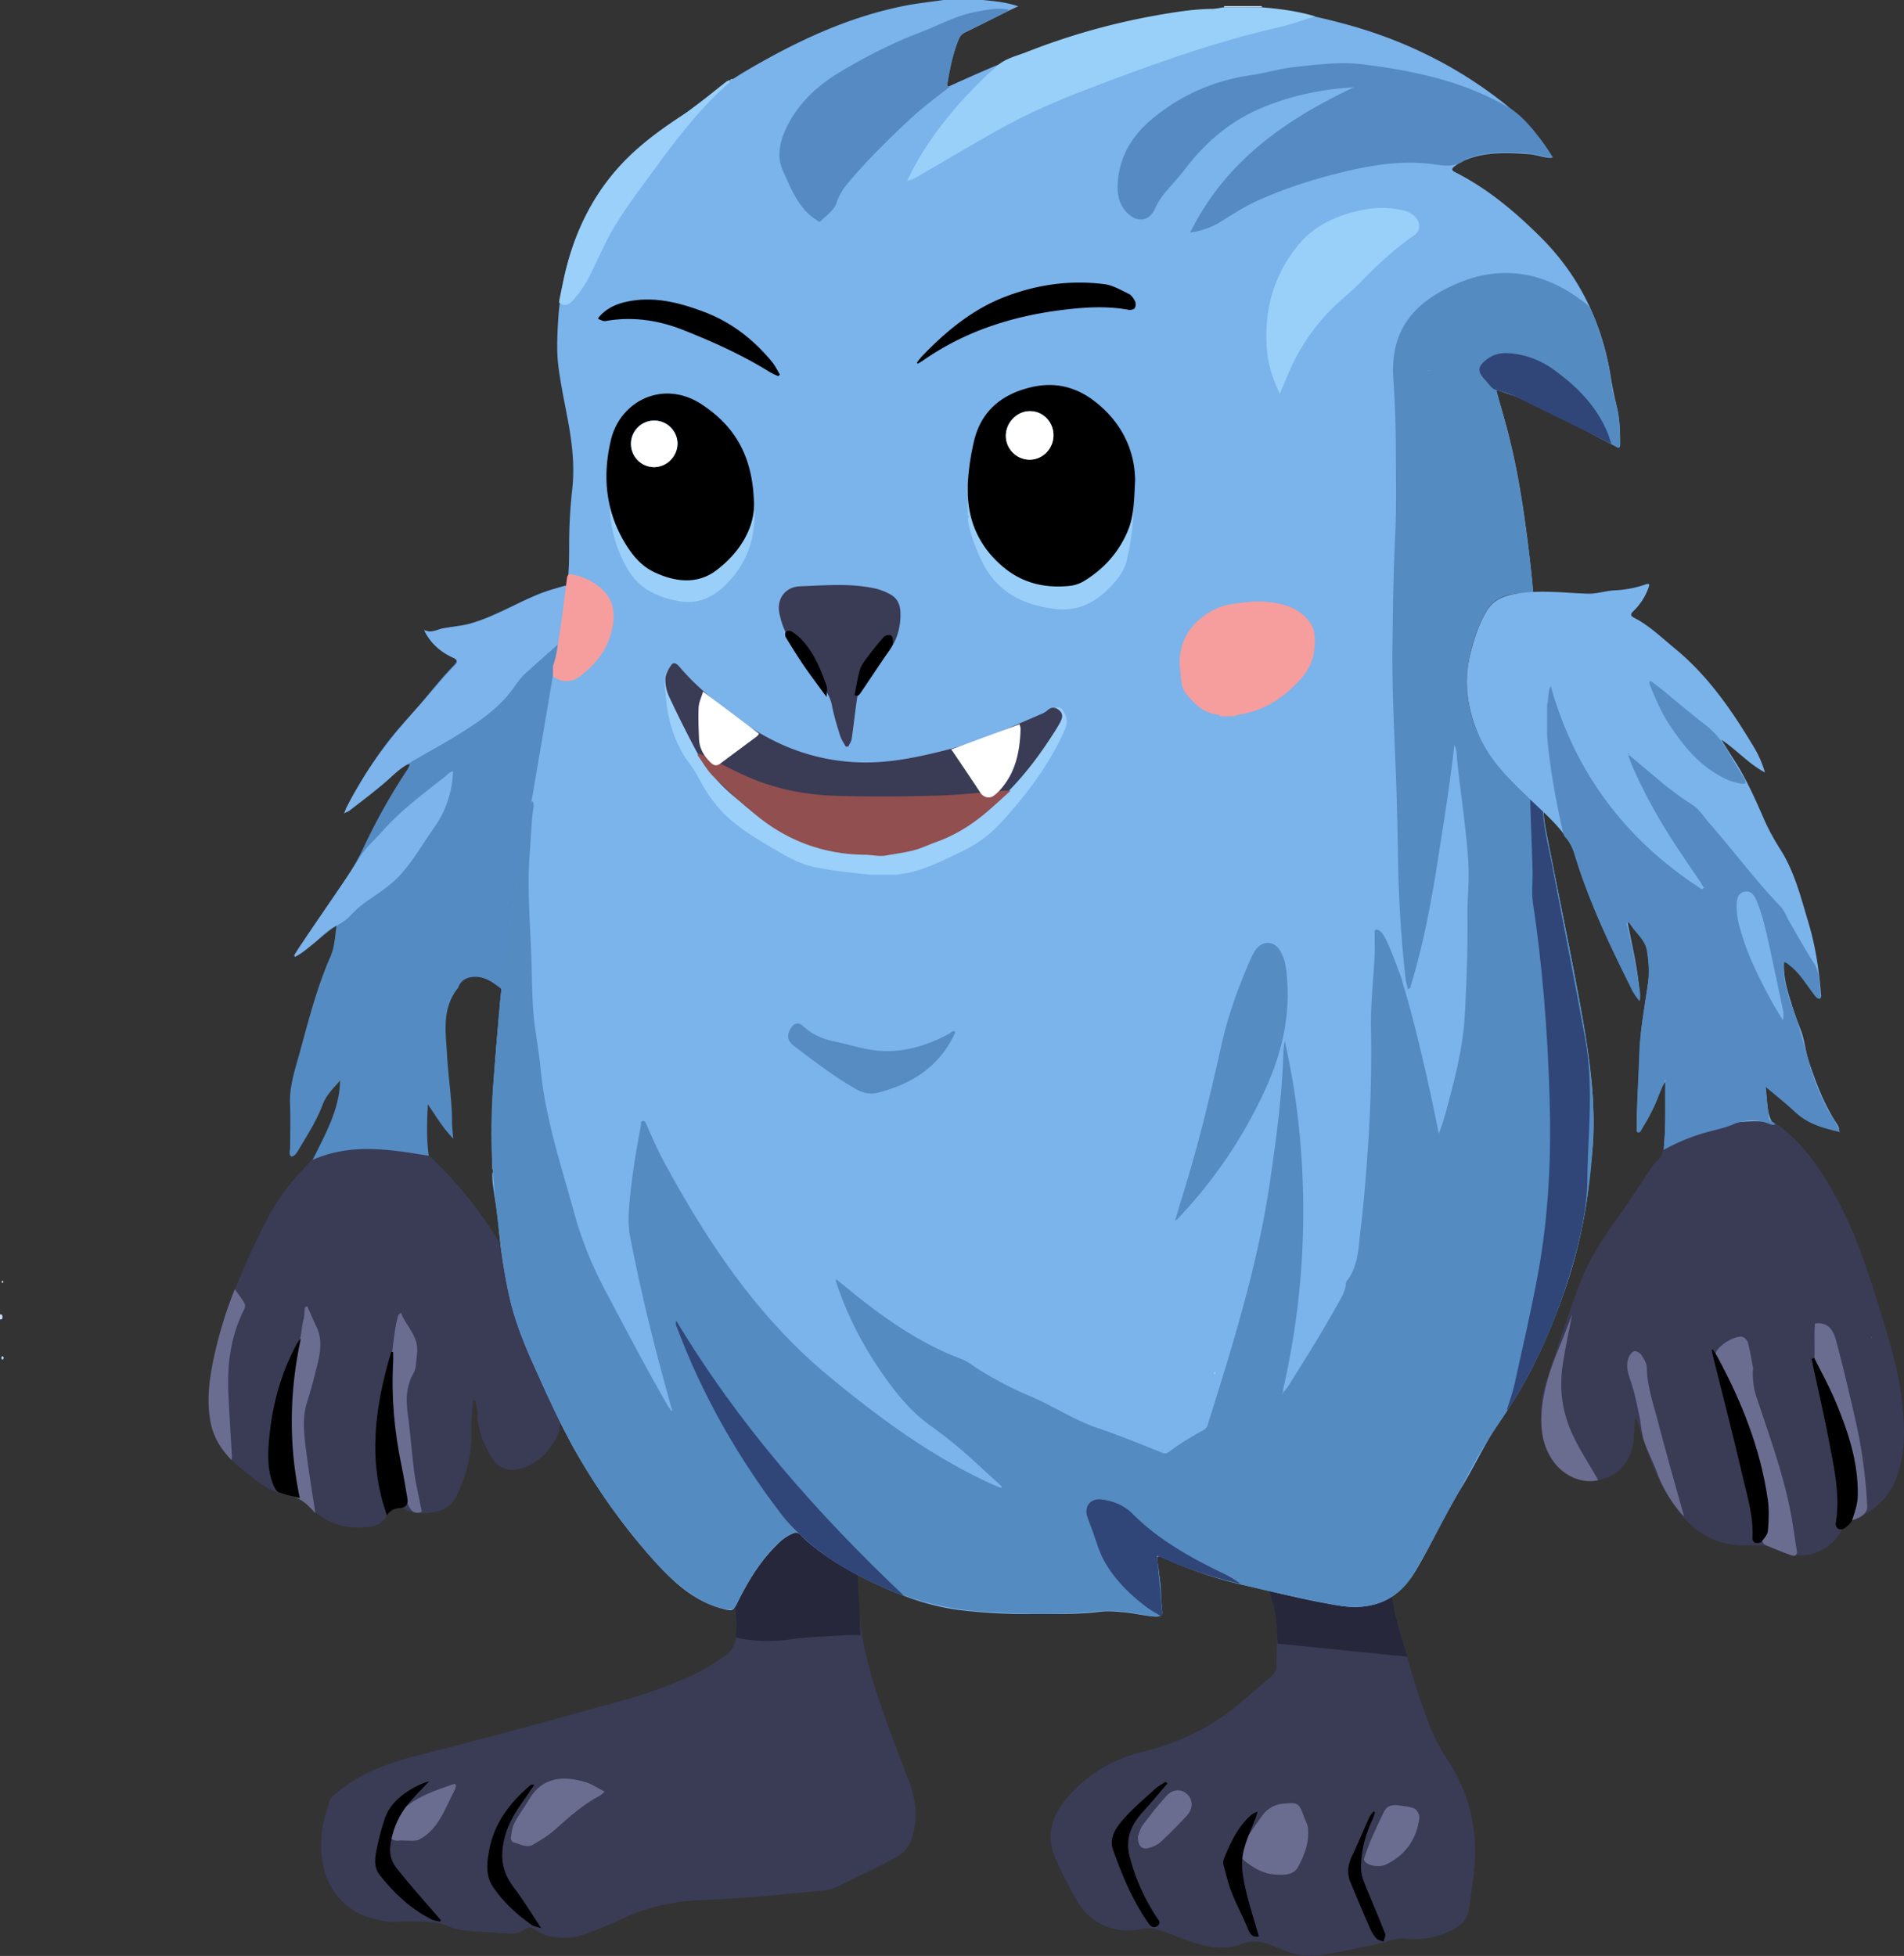 <svg xmlns="http://www.w3.org/2000/svg" viewBox="0 0 1848.62 1898.85"><rect x="0" y="0" width="1848.62" height="1898.85" fill="#333333" stroke="none"/><defs><style>.cls-1{fill:#3a3b55;}.cls-2{fill:#26273a;}.cls-3{fill:#6b6d90;}.cls-4{fill:#548bc2;}.cls-5{fill:#548bc1;}.cls-6{fill:#7cb4eb;}.cls-7{fill:#c6def6;}.cls-8{fill:#7bb3eb;}.cls-9{fill:#9ad0f9;}.cls-10{fill:#d4ebfc;}.cls-11{fill:#99cff9;}.cls-12{fill:#99d0f9;}.cls-13{fill:#558bc2;}.cls-14{fill:#558cc2;}.cls-15{fill:#568cc2;}.cls-16{fill:#fefefe;}.cls-17{fill:#304678;}.cls-18{fill:#fff;}.cls-19{fill:#914f4f;}.cls-20{fill:#f69d9d;}.cls-21{fill:#f69e9e;}.cls-22{fill:#7bb4eb;}.cls-23{fill:#578dc2;}</style></defs><g id="Layer_2" data-name="Layer 2"><g id="Слой_1" data-name="Слой 1"><path class="cls-1" d="M840.8,1426c-1.6,11.2-1.7,20.6-4.5,29.2-5.1,16.1-5.8,32.3-5.1,48.8.9,20.5,1.2,41,3,61.5,2.5,29.3,10.1,57.6,19.4,85.4,8.8,26.1,18.9,51.8,28.7,77.6,7.6,19.9,9.5,40.2,1.5,60-2.5,6.2-8.9,12-15,15.3-16.8,9.3-34.5,17.1-51.6,25.9-7.2,3.8-14.6,5.5-22.6,6.2-19.2,1.6-38.4,3.8-57.6,5.3-17.6,1.4-35.2,2.6-52.9,3.2-29,1-56.6,6.9-82.8,19.7-10.7,5.2-22.1,9.2-33.2,13.5s-22.8,4.4-34.2,2.2a39.17,39.17,0,0,1-14.1-6.4c-3.6-2.5-6.7-3-9.9-.6-5.4,4.1-11.4,4.7-17.9,4.2-14.8-1.2-29.7-1.4-44.3-3.3-7.7-1-14.9-5.6-22.5-6.8-9.2-1.5-18.8-1.4-28.2-1.6-7.6-.2-15.5,1.2-22.9-.2-9.8-1.9-20.4-4-28.7-9.1-28.2-17.4-35.7-45-33.1-76,.9-10.8,4.8-21.3,7.8-31.8.7-2.4,3.1-4.6,5.1-6.4,23.1-19.7,50.3-30,79.6-37.4,69.8-17.7,139.4-36.7,208.7-56.1,20.1-5.6,39.5-13.7,58.7-22,11.3-4.9,21.7-12,31.9-18.9,8.2-5.6,10.9-14.7,10.9-24.1,0-8.9-1.1-17.8-2.2-26.7a591.31,591.31,0,0,0-26.5-117.5c-3.2-9.4-7.5-18.5-10.3-28a124.92,124.92,0,0,1-4.5-25c-.6-8.3,5-11.5,12.8-9.1a53.3,53.3,0,0,0,14.3,2.2q63.45.75,126.9,1.1c4.9,0,7.5,1.2,8.4,6.2C836,1400.4,838.6,1414.1,840.8,1426Z"/><path class="cls-1" d="M1346.2,1464.5c.8,20.2.3,47,3.3,73.4,2.3,20.4,8.3,40.5,13.8,60.4,6.2,22.5,13,44.9,20.9,66.8,5.1,14,11.2,28.1,19.4,40.4,20.1,29.9,30,62.5,28.5,98.3-.7,16.6-3.4,33.1-5.8,49.5-1.5,10.6-8.5,16.7-18.1,21.3-14.2,6.7-28.5,8.9-44.3,7.6-9.7-.8-19.8,3.8-29.7,5.8-17.9,3.6-35.7,7.7-53.8,10.3-15.8,2.3-30.4-3-44.7-9.3-9.8-4.3-19.9-5.8-30.7-1.6-12.7,4.9-26.3,3.9-39.1.5-13.6-3.5-26.6-9.7-40-14-5-1.6-10.9-2.6-15.8-1.5-25.6,5.8-50.3-3.4-63.8-25.9a399.47,399.47,0,0,1-21.7-42.8c-9-20.5-4.3-39.1,9.7-56.2,19.8-24.1,44.9-39.4,75.2-46.8,34.4-8.5,65.8-23.3,93.1-46.2,10.8-9,21.5-18.1,32-27.4,2.1-1.9,4.6-4.9,4.6-7.4-.1-23.8,4-48.2-6.1-71-7.2-16.3-15-32.4-22.9-48.4-4.6-9.4-10.3-18.3-14.9-27.7a27.9,27.9,0,0,1-3-12.3c.5-25.2,1.5-50.4,2.2-75.6.1-4.1,2.7-3.9,5.3-3.9h38.4c33.4,0,66.7.2,100.1-.2,6.3-.1,8,1.9,7.9,7.9C1346,1411.7,1346.2,1434.9,1346.2,1464.5Z"/><path class="cls-2" d="M1240.5,1595.6c-1-11.9-.6-22.6-3-32.8-5.8-24.5-17.9-46.5-30.2-68.3-4.4-7.9-8.9-15.9-12.6-24.1a33,33,0,0,1-2.7-13.6c.6-25,1.6-49.9,2.5-74.9a10.08,10.08,0,0,1,.6-1.9h150.7c.2,3.2.5,6,.5,8.8.2,34.9.7,69.9.3,104.8-.4,36.6,6.1,71.9,17.4,106.5l2.5,8.2C1324,1604.1,1282.2,1599.8,1240.5,1595.6Z"/><path class="cls-2" d="M714.4,1589.4c2.5-21-3.4-40.8-6.1-60.8-5.6-40.7-17.8-79.6-32.3-117.9-3.1-8.2-4.1-17.3-4.7-26.1-.6-7.8,5.2-11,12.7-8.7a44.87,44.87,0,0,0,13,2.2c42.7.5,85.4,1,128.1,1.1,5.1,0,7.5,1.4,8.8,6.5,7.1,26.3,8.5,52.4.1,78.7-4.8,15.1-2.8,30.7-2.2,46,.9,25.3,2.5,50.6,3.8,77-3.6,0-8.3-.3-13.1,0-18.6,1.2-37.4,1.6-55.8,4.2a154.8,154.8,0,0,1-46.6-.6C718.2,1590.9,716.3,1590,714.4,1589.4Z"/><path class="cls-3" d="M1270.1,1779.3c.2,11.8-4.1,22.4-9.4,32.5-4.5,8.6-13,8.5-21.4,8.1-12-.5-21.6-6-30.7-13.2-4.9-3.9-6.3-9.6-2.7-15.2q9.45-14.85,19.8-29.1a27.7,27.7,0,0,1,20.6-11.4c13.7-1.2,14.9-.9,19.7,12.6,1.1,3,2.7,5.9,3.5,9C1270.3,1774.8,1270,1777.1,1270.1,1779.3Z"/><path class="cls-3" d="M587,1739.3c-2.6,2.3-3.5,3.4-4.7,4-16.3,8.6-29.8,20.7-43.4,32.9-6.2,5.6-13.7,10.1-20.9,14.4-6.8,4-13.3-.6-19.8-2.1-1.1-.2-2.4-3.1-2.2-4.5.8-4.9,1.3-10.2,3.6-14.5,4.3-8.1,9.9-15.4,14.5-23.2,13.2-22.2,34.5-22.2,54.4-16.2C574.7,1732,580.2,1735.8,587,1739.3Z"/><path class="cls-3" d="M1355.4,1752.4c6.3,1,12.4,1.1,17.7,3.3,2.6,1.1,5.4,6.2,5,9-2.6,21.1-13.7,36.5-33,45.7-5.5,2.6-18.8,1.2-20.8-4.9-.3-.9,4.6-14.4,7.4-20.9,3.8-8.5,7.7-17,11.8-25.4C1346.1,1754,1349.7,1752.3,1355.4,1752.4Z"/><path class="cls-3" d="M442.8,1733.2a26.4,26.4,0,0,1-1.5,5c-9.4,17.9-15.7,37.9-34.2,47.6-4.6,2.4-14.7.4-19.8,1.1-6.9.9-11.3-4.5-9.4-11.2a29.45,29.45,0,0,1,5-10.4c15-19.1,36.8-26.2,58.4-33.5C441.9,1732.3,442.3,1732.7,442.8,1733.2Z"/><path class="cls-3" d="M1104.8,1783.1c.9-2.3,1.8-7.3,4.6-11.1,7.2-9.8,14.9-19.3,23-28.4,6.1-6.9,14.1-7.2,20-2s6.3,14.1.2,20.7c-8.2,9-16.8,17.6-25.7,25.9-3,2.8-7.2,4.6-11.2,5.7C1108.9,1796,1104.9,1792.5,1104.8,1783.1Z"/><path d="M427.2,1865.6c-2.9-.8-6.1-1.1-8.7-2.5-20.1-10.2-36.1-25.4-49.9-43-5.1-6.5-4.9-14.3-3.5-21.6a253.71,253.71,0,0,1,8.5-33c4.9-14.2,16-23.2,28.7-30.3a67.08,67.08,0,0,1,14.4-5.9c-6.5,6.9-13.2,13.5-19.3,20.7a79.83,79.83,0,0,0-18.6,43.6,28.52,28.52,0,0,0,5.6,19.1c13.2,16.9,27.7,32.9,41.7,49.2.6.7,1.2,1.4,1.8,2.2A10.09,10.09,0,0,0,427.2,1865.6Z"/><path d="M525.4,1871.8c-3.7-1.1-6.9-1.4-9.1-3-14.6-10.2-27.5-22.1-37.6-36.9-7.1-10.4-6.1-21.7-4.2-33.4,4.5-27.4,19.8-47.9,40.3-65.3.8-.7,2-1,4-.5-4.2,6.1-8.2,12.2-12.5,18.2-10.2,14.1-17.4,29.3-18.6,46.9-.8,12.6,2.9,23.7,10.7,34C507.8,1844,515.8,1857.4,525.4,1871.8Z"/><path d="M1133.4,1731.5c-7.9,9.2-15.6,18.6-23.8,27.5-11.5,12.6-17.3,26.2-12.7,43.8a198.13,198.13,0,0,0,25.8,58.1c1.8,2.8,5.2,5.9,1,8.8s-7.1-.2-9.4-3.7c-14.9-21.6-24.9-45.6-33.6-70.1-4.2-11.9,3-21.7,10-29.8,9.3-10.6,20.3-19.8,30.8-29.4,3.1-2.8,6.9-4.7,10.4-7C1132.4,1730.4,1132.9,1730.9,1133.4,1731.5Z"/><path d="M1222.2,1879.8c-5.6,1.4-8.4-1.7-10.7-7.5-4.6-11.7-10.8-22.7-15.4-34.4-3.5-8.8-5.7-18.2-8.2-27.3a11.21,11.21,0,0,1,.6-6.5c5.9-14.7,12.7-29,24.3-40.3a18.92,18.92,0,0,1,8.2-4.9c-.5,1.5-.9,3-1.4,4.5-4.4,12.2-10.5,24-12.8,36.6-1.8,10-.3,21,1.9,31.1C1212.3,1847.6,1217.6,1863.5,1222.2,1879.8Z"/><path d="M1335,1759.4a54.12,54.12,0,0,1-2.5,7.1c-7,14.9-11,30.5-11.1,47a39.36,39.36,0,0,0,2.9,13.5c6.7,16.8,13.9,33.3,20.5,50.1.8,2.1-.9,5.2-1.5,7.8-2.3-.9-5.1-1.2-6.7-2.8a32.69,32.69,0,0,1-6-9.1q-10-22.8-19.5-45.9c-3.5-8.5-2.4-16.9,1.6-25.3,5.9-12.2,11-24.8,16.6-37.1,1-2.2,2.8-4.1,4.2-6.2A6,6,0,0,0,1335,1759.4Z"/><path class="cls-1" d="M459.2,1359.8c-.5,9.3-1.6,18.5-1.4,27.8.6,23.1-4.6,44.4-14.9,65.2-6.6,13.3-17.6,15.1-29.6,16.3a38,38,0,0,1-21.2-4.3c-6.1-3.2-13.2-1.1-16,5.2-4.4,9.7-11.6,12-21.6,12.7-21.6,1.6-40-4.8-54.2-20.6-7.3-8.1-16.6-10.1-25.8-12-10-2.1-18-7-25.8-12.9-6.6-5-13.2-10.2-19.4-15.7-21.2-19-28.4-43.2-25.8-71,5.4-56.4,26.4-107.7,51.1-157.8,10.6-21.4,23.3-41.1,40.4-58.2,18.1-18.1,25.8-42,33.5-65.5,2.1-6.3,2.3-13.2,3.4-19.9-.9-.4-1.9-.8-2.8-1.1-5,7.4-10.6,14.4-14.9,22.2-8,14.3-15.2,29.2-23,43.6-2,3.7-5.3,6.7-8.8,10.9v-27.4c0-5.1.5-10.2-.1-15.2-2-15.1,1-29.6,4.9-43.9,9.9-36.6,18.8-73.5,33.8-108.6,4.3-10,4.9-21.6,7.5-33.6l-40.6,32.6c-.4-.4-.8-.7-1.2-1.1a38.44,38.44,0,0,1,2.1-4c14.9-22.1,30.1-43.9,44.6-66.2,7.8-12,14.4-24.9,21.5-37.4,13.6-24,27.2-48.1,40.8-72.1,1.1-1.9,2.1-3.8,3.2-5.7l-1.2-1.5c-3.9,2.6-8,4.9-11.6,7.8-15,12.1-29.9,24.5-44.8,36.7a13.38,13.38,0,0,1-4.9,2.5c25-57,69.6-99.5,108.8-146.6-13.9-6.2-25.6-14.2-32.7-27.8,32-2.2,61.4-11.8,89.7-25.9,14.6-7.3,30.4-12.3,45.8-17.8a16.28,16.28,0,0,1,17.5,4.4c5.9,6.1,10.5,12.6,11.8,21.8,4.1,28.2,1.9,56.4-.1,84.5s-4,56.3-6.5,84.4c-4.2,47.1-8,94.3-13.7,141.2-1.9,15.6-8.3,30.9-14,45.8-2.6,6.8-8.3,12.3-12.6,18.5-1.6,2.3-3,4.7-4.4,7.2-4.7,8.3-8.9,9.1-16.1,3-9.6-8.2-19-16.5-28.8-24.5-7.2-5.8-15.5-9.7-24.8-6.8-3.9,1.2-7.1,4.7-10.5,7.2-.4.3-.5,1.1-.8,1.6-17.5,22.8-12.3,48.9-10.7,74.4,1.2,19.6,2.8,39.3,4.2,58.9.3,4.2.8,8.4-.1,13.5l-22.8-32.7c-.1,0-.7.2-.7.3.2,15.6.2,31.2.8,46.9.1,2,2.3,4.1,3.9,5.7,31.9,30.7,58.5,65.3,77.8,105.3a151.13,151.13,0,0,1,13.8,48.3,45.89,45.89,0,0,0,4.8,14.8c6.8,13.6,14.7,26.7,21,40.6,8,17.6,10.6,36.2,5.6,55.3-4.8,18-24.2,35.4-41.1,37.5-10.1,1.3-18.1-2.1-23.5-10.7-8.3-13.4-14.5-27.6-14.4-44,0-4.1-1.3-8.2-2.1-12.3A19.53,19.53,0,0,0,459.2,1359.8Z"/><path class="cls-4" d="M412.7,612.2c2.8.4,6.1,1.9,8.3,1,15.7-6.4,33.2-4.9,48.8-12,17-7.7,33.8-15.8,50.8-23.5,8.6-3.9,17.7-6,26.6-8.6,7.3-2.1,13.9-.1,19.6,5.2,10,9.4,12.1,21.9,12.5,34.4,1.2,34.4-1,68.6-4.3,102.8-1.8,18-2.7,36-4.1,54-1.8,23.5-4.1,46.9-5.6,70.4-1.2,18.6-2.9,37.2-5.3,55.7-2.7,20.6-7.6,40.7-16.3,59.7-3.3,7.3-7.5,14-13.6,19.3-2.2,1.9-2.3,4.7-3.8,6.8-6.3,8.8-9.6,9.5-16.3,3.1a239.08,239.08,0,0,0-29.7-25.3c-7.1-4.9-14.4-8-23.3-6.5-5.1.9-8.7,3.1-11,7.5-.6,1.1-.8,2.4-1.6,3.3-15.8,19.9-11.5,43.1-10.3,65.5,1.2,21.5,4.8,42.8,4.8,64.4,0,5,.7,9.9,1.2,15.9-10.3-10.3-17-22.1-24.7-33.2-.9,16.6-1.6,33.1.9,49.9-37.7-6-75.1-12.6-112.7,4,12.4-25.5,26.1-48.9,26.6-77-6.2,7.3-13.3,13.7-16.7,22.8-5.8,15.7-14.9,29.8-23.4,44.1-1.7,2.9-4.3,7.4-7.3,6.6-2.6-.7-1.1-5.8-1.1-8.9,0-14,.5-28-.1-42.1-.7-17.3,5-33.7,9.5-50.1,8.6-31.3,16.6-62.8,29.7-92.7,4.1-9.2,4.5-20.1,6-30.6-13.4,10-25.6,21.2-40.9,31.2,2-6.9,5.5-10.9,8.3-15.1q21.15-31.35,42.6-62.4c7-10.1,12.4-20.9,17.6-32a587.76,587.76,0,0,1,39.4-70.1c1.5-2.3,3.3-4.5,3.9-7.8-5.7.4-9.2,4.2-12.8,7.6A463,463,0,0,1,341.5,785c-1.6,1.2-3,2.8-5.5,3-1.2-2.4.4-4.2,1.4-6,15.8-29.4,33.6-57.5,56.4-82.2,16.1-17.4,30.2-36.6,46.7-53.8,3.7-3.9,4.1-5.7-1.6-8.3-11.7-5.3-21.2-13.3-26.8-25.3A.56.56,0,0,0,412.7,612.2Z"/><path class="cls-5" d="M501.3,987.2l-.6-.6c.4-.6.8-.3,1.1.2C501.6,986.9,501.5,987.1,501.3,987.2Z"/><path class="cls-6" d="M411.8,611.6c6.7,3.6,12.3-.5,18.3-1.6,8.2-1.5,16.5-1.7,24.6-4a256.06,256.06,0,0,0,45-18.4,242.57,242.57,0,0,1,47-18.4c7.6-2.1,14.4-.6,20.2,5.1,4,3.9,6.7,8.7,9.4,13.4,2,3.5,1.2,6.7-2.1,9.6-21.5,18.6-42.9,37.3-64,56.4-5.1,4.6-8.9,10.6-13,16.1-15.3,20.5-36.6,33.8-57.9,46.8-15.4,9.4-31.6,17.6-46.8,27.4-8.1,5.2-14.8,12.6-22.4,18.7-10.2,8.3-20.7,16.4-31.1,24.5-1,.8-2.4,1.1-5,2.4,5.3-12.1,11.3-22.2,17.3-32.1,16.1-26.7,35.8-50.6,56.8-73.7,11.4-12.6,21.7-26.3,33.9-38.2,2.8-2.8,2.5-5-1.9-7A55.9,55.9,0,0,1,411.8,611.6Z"/><path class="cls-6" d="M285.5,927.5c5.1-7.7,10.2-15.3,15.3-23,16.3-24.1,33.1-47.7,48.5-72.4,5.8-9.3,14.6-16.9,22-25.2,17.9-20.2,39.5-36.2,60.6-52.8,2.5-2,4.5-4.7,7.9-5.4A99,99,0,0,1,421,804.2c-11,15.5-20.3,32.3-33.5,46.4-9,9.6-20.1,16.4-30.7,23.9a96.85,96.85,0,0,0-16.1,13.9c-4.9,5.3-10.9,8.7-17.3,12.1-7.2,3.8-12.8,10.6-19.3,15.8-5.6,4.4-10.9,9.3-17.4,12.4A6.79,6.79,0,0,0,285.5,927.5Z"/><path class="cls-3" d="M298.4,1268.3c3,6.7,5.9,13.5,9,20.1,6.1,12.8,3.4,25.7.2,38.5-2.8,11.2-5.6,22.5-9.2,33.4-4.9,14.8-3.4,29.8-1.6,44.7,2.6,21.4,6.2,42.8,9.4,64-2.8-2.8-6-6.7-9.8-9.7a39.66,39.66,0,0,0-11.3-6.4c-3.7-1.3-5.8-2.8-6.7-6.7-6.5-27.1-11.5-54.5-9.4-82.5a87.52,87.52,0,0,1,15.8-44.8c1.6-2.3,1.7-5.8,2.5-8.7.2-.8-.2-1.8.2-2.4,6.4-9.4,4.3-16.9,7.3-26.9.8-2.8.6-9.2,1.5-12A5.09,5.09,0,0,1,298.4,1268.3Z"/><path class="cls-3" d="M409.4,1467.7c-6.2,2.3-9.5-.1-12.1-4.8-9.4-16.8-13.1-35.3-16.1-54a311.24,311.24,0,0,1-.6-93.9c.4-2.5,2.6-28.8,6.4-38.8l2.4-1.8a35.18,35.18,0,0,0,1.8,4.5c4.4,7.9,10.5,15.4,12.9,23.9,2.1,7.1.2,15.5-.4,23.3a20.77,20.77,0,0,1-2.5,7.5c-6.8,12.3-7.2,25.3-5.3,39,2.6,19.1,3.9,38.3,6.4,57.4,1.5,11.2,4.3,22.3,6.4,33.5A36.63,36.63,0,0,1,409.4,1467.7Z"/><path class="cls-3" d="M224.8,1417.4c-10.9-11.1-17.9-23.1-20.5-37.5-3.5-19.3-1.4-38.4,2.4-57.4a409.41,409.41,0,0,1,21.3-71c3.4,4.9,6.6,9,9.3,13.5a7,7,0,0,1,.1,5.5c-13.2,25.7-16.9,53.2-15.7,81.6.9,20.7,2.3,41.3,3.5,61.9A21.69,21.69,0,0,1,224.8,1417.4Z"/><path d="M375.7,1471.1c-19.2-53.7-11.4-106.3,4.1-158.6h1.9c0,3.4.2,6.8,0,10.2-1.9,33.9,1.3,67.4,8.2,100.5,2.2,10.7,4,21.6,5.8,32.4.8,4.6-2.1,8.1-6.7,8.4C383.6,1464.2,379,1465.8,375.7,1471.1Z"/><path d="M291.1,1454.4c-6.9-1.8-13.8-3.3-20.4-5.6-2-.7-3.7-3.6-4.7-5.8-6.3-14.4-6.1-29.7-4.8-44.9,2.8-32.7,11.1-63.9,26.7-92.9a22.67,22.67,0,0,1,4.2-5.7C281,1350.8,280.1,1402,291.1,1454.4Z"/><path class="cls-7" d="M0,1276.1H1.5a3.44,3.44,0,0,1,0,4.8H0Z"/><path class="cls-8" d="M477.4,1099.2a3.44,3.44,0,0,0,0-4.8c1.4-10.2.5-20.4.9-30.5,1.1-.8,1.2-1.6.1-2.4,1.3-17.3,2.5-34.6,4-51.9.9-10.7,2-21.4,2.8-32,1.1-15.6,3.8-30.9,5.6-46.4,5.4-46.3,14.8-92,22.6-137.9q12.9-74.85,25.5-149.8c4.3-26,8.7-52,12.1-78.1,1.6-12.4,1.6-25.1,1.6-37.7a488.9,488.9,0,0,1,3-52.8c2.4-21.8.1-42.8-3.7-64-3.3-18.3-7.4-36.6-9.7-55-2-15.2-1.1-30.9-.2-46.3A262.33,262.33,0,0,1,559.7,231c14.9-38.5,38.4-71,71.7-95.1,31.4-22.7,60.9-48.3,94.3-67.9,48-28.1,98.1-51.7,153.2-62.5,12.3-2.4,24.8-3.7,37.3-5.5h38c11.2,1.1,22.4,2.1,34.5,6.1-4.3,2-7.8,3.5-11.1,5.2-13.8,6.9-27.7,13.8-41.5,20.6a8.81,8.81,0,0,0-4.7,4.6c-6.5,15.2-9.6,31.2-12.2,48.3,11.1-5,21.4-9.7,31.8-14.2,53-23.2,107.2-42.4,164.2-53a487.85,487.85,0,0,1,63.8-8c12.6-.7,25.1-1.2,37.7-1,31.1.4,61.2,7.1,91,15.2,54.7,15,104.8,39.4,149.7,74.2,18.4,14.3,34.7,30.6,47.2,50.5.9,1.4,2,2.6,2,4.8-7.5,0-14.5-3-21.8-3.6-20.9-1.6-41.8-2.5-61.9,5.6a44.26,44.26,0,0,0-10.5,6.1c-2.9,2.2-3.6,3.8.5,5.8,31.6,16,58.2,38.4,83.1,63.2,37.8,37.7,59.7,83.6,68,136,1.5,9.6,3.5,19.1,5.8,28.6,2.9,11.9,3.2,24,3.2,36.2,0,5.7-3.6,2.5-5.2,1.7-12.8-6.6-25.5-13.4-38.2-20.3-24.5-13.2-49.3-25.8-77.1-34.1,2.6,9,5,17.4,7.4,25.8,10.3,35.7,16.8,72.2,21.7,109,3.1,22.9,5.7,45.8,7.5,68.9,1.7,22.2,3.7,44.4,4.7,66.7,1.4,32.6,3.6,65.2,4,97.8.1,9.7,1,19.5.6,29.2-.8,17.3,3.4,33.8,6.6,50.5,10.4,52.8,21.4,105.5,30.9,158.4,6.8,38.1,12.3,76.5,11.2,115.4-.5,16.3-2.8,32.6-4.5,48.8-4,38.8-13.3,76.3-26.6,112.8-14.9,41.2-33.4,80.7-58.8,116.7-15,21.3-25.6,45.3-39.3,67.4-15.5,25.1-27.5,52.1-42.5,77.5-8.4,14.3-19.1,26.4-35.2,32.3-12.1,4.4-24.1,5.4-37.4,3.4-32.6-4.9-64.3-13.3-96.3-20.5-26.5-6-52.2-15.1-77.2-26.2-5.5-2.5-6.6-1.9-5.5,4.1,2.7,15.2,3,30.6,4.5,45.9.4,3.9-.7,7.4-6.3,7-10.7-.6-21.1-3.4-31.9-4.3-7.3-.6-14.7-1.3-21.8-.4-22.2,2.8-44.5,2.1-66.8,2.2a543.78,543.78,0,0,1-71.1-4c-22.7-3-44.7-9.9-65.9-18.9-27.2-11.6-53.3-25.2-76.3-43.9a126.71,126.71,0,0,1-10.8-9.9c-2.4-2.4-4.6-2.8-7.6-1.5a46.41,46.41,0,0,0-12.7,8.3c-17.8,16.6-30.3,37-41,58.6-4.3,8.6-5,8.6-14,6.3-26-6.6-45.3-23.3-62.8-42.2-29.5-31.9-54.8-66.9-76.8-104.3-15.9-27-28.6-55.6-41.6-84.1-10.8-23.5-20.6-47.2-26.3-72.5a534.73,534.73,0,0,1-10.6-69c-1.2-13.6-3.8-27.2-5.6-40.8a88.68,88.68,0,0,1-.4-10.3c1.5-1.2,1.4-2.4,0-3.7C477.9,1122.8,478.7,1110.9,477.4,1099.2Z"/><path class="cls-7" d="M2.4,1316.4c1.5,1.2,1.5,2.4,0,3.7C1,1318.9,1,1317.6,2.4,1316.4Z"/><path class="cls-7" d="M2.5,1243.2c1.1.9,1,1.7-.1,2.4C1.2,1244.7,1.3,1243.9,2.5,1243.2Z"/><path class="cls-9" d="M543,291.4c1.6-7.4,3.1-14.9,4.7-22.3,10.8-48.9,33.1-91.2,71-124.6,14.2-12.5,29.5-23.3,45.3-33.6,13.2-8.6,25.1-19.1,37.6-28.8,2.2-1.7,4.3-3.8,7.2-4.4l.1.1c0,2.1-1.6,3.2-3,4.4-28.6,25.3-51.2,55.8-73.6,86.4-16.1,22.1-32.9,43.8-45,68.6-4.4,9.1-8.8,18.2-13.1,27.4a110.3,110.3,0,0,1-18.6,27.7c-3.8,4.1-8.1,5.3-12.8,1.4A7.86,7.86,0,0,0,543,291.4Z"/><path class="cls-10" d="M1188.5,7.1a4.82,4.82,0,0,0,0-1.2h36.6V7C1212.9,7.1,1200.7,7.1,1188.5,7.1Z"/><path class="cls-11" d="M938.6,478.1c.4-4,.8-8.1,2.4-11.9,1.5-3.5,3.4-6.9,8.2-4.7,2,.9,3-.3,4.2-1.4,15-13.4,33.1-20.1,52.6-23.3,18.3-3.1,36.7-3.4,54.4,3.4,12.4,4.8,25.7,8.7,32,23.3,0-2.6-.1-5.2,0-7.8,0-1.3.6-2.6,2-2.7,1.7-.2,1.5,1.5,1.9,2.6,1.7,4.6,1.1,9.6,1.9,14.4,4.4,24.9,1.4,49.7-4.2,73.9-2.9,12.6-12.2,22.8-21.9,31.6-12.6,11.3-28,17.4-44.7,15.9-32-3-58.9-15.3-74-46.3A169.37,169.37,0,0,1,940.1,508a32,32,0,0,1-.3-5.4c1.2-.9,1-1.7-.2-2.4-.1-3.6-.1-7.2-.2-10.8C939.4,485.6,940.5,481.8,938.6,478.1Z"/><path class="cls-12" d="M1188.5,7.1h36.7c17.3,1.5,34.5,3.6,51.7,8.8-11.7,3.6-23.3,7.9-35.2,10.6C1182.2,40,1124.9,60.4,1068,81.9c-31,11.7-61.7,24-90.8,39.9-27.4,14.9-54.2,31.2-81.3,46.7-4.5,2.6-8.7,5.9-15.1,7a269,269,0,0,1,16.3-29.7c14.1-22.2,30.8-42.3,49.1-61.1,7.1-7.3,14.5-14.2,22.1-20.9,8.1-7.2,18.8-9.5,28.5-13.3a656.08,656.08,0,0,1,124.4-35.3c18.9-3.4,37.8-6.5,57.1-6.6C1181.7,8.3,1185.1,7.5,1188.5,7.1Z"/><path class="cls-9" d="M870.1,849.2H845.6c-18.9-1.9-37.8-3.7-56.4-7.8-14.9-3.3-27.7-11.3-40.7-18.9C734,814,719.6,805.1,707,793.8s-22-25.5-29.8-40.5c-4.2-8.2-10.6-14.8-15-22.9a129.84,129.84,0,0,1-15.6-52.6c-.4-6.1-1.5-12.1-1.2-18.2a13.76,13.76,0,0,1,.9-5.3c.8-1.6,1-3.6,3.2-4,2.5-.4,2.7,1.7,3.7,3.2,6,9.7,14.8,16.7,23.6,23.6a30.37,30.37,0,0,1,10,14.1c14.7,38.5,37.8,71.6,64.6,102.5,13,15.1,30.2,20.4,49,22.5a248.75,248.75,0,0,0,33.4,1.3c9.4-.3,18.2-1.4,26.2-7.4,9.8-7.3,22.2-8.7,33.6-11.9,13.8-3.9,27.8-7.3,41.9-10.5,19.9-4.5,32.9-18.3,45.1-33.2a62.12,62.12,0,0,0,13.5-30.8,11.28,11.28,0,0,1,4.8-8c4.1-3,7.8-6.5,12-9.3,5-3.3,8.5-7.2,9.2-13.5a6.6,6.6,0,0,1,5.9-6.1c4.1-.5,5.5,2.1,7.3,5.1,3.5,6,2.9,11.4.1,17.7-15.3,33.9-37.5,63-62.5,90.1-11.2,12.1-24.6,21.2-39.4,28.1-15.6,7.3-31,15.3-48,19.2C879.3,848,874.7,848.5,870.1,849.2Z"/><path class="cls-11" d="M705.8,486.7c-.2-5.9-.4-11.8-.5-17.7,0-1.3-.5-3,1-3.9s2.6.5,3.8,1.1c3.5,1.9,5.5,5.3,8.1,7.8,2.1-.3,1.7-1.8,1.8-2.9s.2-2.5,1.8-2.7a3.22,3.22,0,0,1,3.4,1.9c3.1,5.5,6.2,11.2,6.8,17.5,2.7,28.1-3.6,53.4-22.8,75.1-13.1,14.9-29,24.1-48.6,20.9-20.7-3.4-39.7-11.3-51.2-31.2A127.86,127.86,0,0,1,592.3,498c-1-14.2,5.6-27,18.7-34.7,6-3.5,13-5,19.7-5.7a103.49,103.49,0,0,1,35,2.3c16.6,3.9,28.7,13.3,38.4,26.7.1,1.2.5,3,1.6,2.8C707.2,489.1,706.5,487.7,705.8,486.7Z"/><path class="cls-12" d="M1242.6,382.3c-6.9-14.4-11.3-28.2-12.5-42.6-3.2-38.9,6.6-74.1,32.3-104,14.6-16.9,34.2-25.7,55.5-30.8,15.5-3.7,31.2-4.4,46.8,0a21.33,21.33,0,0,1,10.1,6.5c4.7,5.2,4.2,13-1.6,16.9-19.5,13.4-36.6,29.6-53,46.5-7.5,7.7-16.1,14.3-23.8,21.8A196.47,196.47,0,0,0,1252,360C1249,367,1246.1,374.1,1242.6,382.3Z"/><path class="cls-9" d="M708.9,77.9a2.11,2.11,0,0,1,2.5-1.1h0a2.09,2.09,0,0,1-2.3,1.3C709.1,78,708.9,77.9,708.9,77.9Z"/><path class="cls-9" d="M711.5,76.7c.2-.2.3-.4.5-.6,0,.1,0,.3-.1.3-.2.2-.3.2-.4.3Z"/><path class="cls-5" d="M652,1367.3c-5.5-20.4-11.2-40.6-16.4-61.1q-13.5-52.5-23.8-105.6c-2.6-13.1-1.3-26.4,0-39.5,2.3-23,6.1-45.8,10.5-68.6.3-1.5-.4-3.9,1.5-4.2,2.5-.5,3.4,2,4.1,3.8,5,11.6,10,23.1,15.9,34.2,42.6,78.8,91.6,152.6,161.7,210.4,48,39.6,97.7,76.3,154.4,102.7,3.9,1.8,8,3.4,12.1,5.1a9.13,9.13,0,0,0,.8-1.3c-10-9.1-20-18.3-30-27.4a417,417,0,0,0-39.4-31.7c-19.6-14.1-34.6-32.9-48-52.4-18.6-27.2-33.7-56.5-43.8-88-.1-.3.1-.8.3-1.8,8.2,6.6,16,13.2,24.1,19.5,30,23.5,61.6,44.6,97.6,58,5,1.9,9.2,5.2,13.6,8.1a342.46,342.46,0,0,0,52.2,27.6c22.9,9.6,43.6,23.7,67.2,31.6,21,7,41.5,15.6,62,23.7a5.62,5.62,0,0,0,6.1-.8,293.76,293.76,0,0,1,34-21.4,8,8,0,0,0,3.9-5.1c24.5-77.9,48.8-155.7,60.6-236.9,5.9-40.8,11.5-81.7,12.8-123a91.35,91.35,0,0,1,1.4-12.7c4.1,18.7,7.7,37.5,10.4,56.5a786.66,786.66,0,0,1,7.4,124.6,773.26,773.26,0,0,1-18.8,154.5c-.4,2-1.1,3.9-.6,6-.8,0-1,.4-.9,1.1,0,.1.2.3.4.4.1-.5.3-1,.4-1.6,5.7-6.1,9.5-13.5,13.9-20.5,14.6-23,28.6-46.3,41.8-70.1,2.6-4.6,4.8-9.4,5.3-14.8a5.47,5.47,0,0,1,.8-2.9c11.5-14.5,11.4-32.4,13.4-49.2,3.4-28,5.6-56.1,7.5-84.3q3.75-56,2.7-112.1c-.4-22,2-43.8,3.3-65.7.5-8.5.2-17.1.4-25.6,0-1.5-1-3.6,1.1-4.2,1.6-.5,3.1.6,4.4,1.7,2.6,2.2,3.9,5.1,5.4,8,6.3,12.8,10.7,26.3,15.8,39.6a11,11,0,0,0,.2,1.8c10.3,33.6,18.2,67.8,25.9,102.1,3.3,14.9,6.3,29.9,9.4,44.9a243.8,243.8,0,0,0,7.9-25.2c8-29.6,15.6-59.3,17.3-90.1,1.7-31.3,2.9-62.5,2.6-93.8-.1-7.7.1-15.5.5-23.2a277.24,277.24,0,0,0,.1-35.3c-2.4-31.6-7.2-62.9-10.6-94.4-.5-4.9-.1-10.1-2.7-15.6-4.1,36.2-9.7,71.3-15.2,106.3-6.6,42.7-14.3,85.3-26.9,126.7-.5,1.6-.4,3.7-3,4.1-.7-2.8-1.4-5.5-2.1-8.2q-6.3-55.8-7.4-111.9c-.6-31.1-1.1-62.2-2.4-93.2-1.6-40.2-3.6-80.4-3.1-120.6.4-34.5.8-69.1,2.5-103.6,1.5-29.9.8-59.7.7-89.6-.1-21.9-.9-43.9-2.4-65.8-3.4-50,23.7-75.9,62.8-92.4,44.9-18.9,86.7-9.9,124.4,20.1a17.46,17.46,0,0,1,5.3,7.3,269.86,269.86,0,0,1,19.9,73.8,65.72,65.72,0,0,0,2.9,12.4c4.4,14,4.8,28.4,4.7,42.8-.1,5.5-3.6,2.3-5.3,1.4-13.7-7.1-27.3-14.4-40.9-21.7-21.7-11.7-43.6-22.7-67-30.4-2.1-.7-4.1-1.9-6.4-1.2a.9.9,0,0,0-.1-.5,1.76,1.76,0,0,0-.5.4c.2.1.3.1.5.2,3.8,14.3,7.9,28.5,11.5,42.8,8.1,32.5,13.5,65.5,18,98.8,7.8,58.5,11.6,117.2,13.5,176.1.9,28.8,1.7,57.7,2.2,86.6.3,19.1,5.7,37.3,9.3,55.8,10.8,55.4,22.9,110.5,31.7,166.2,4.8,30.7,8.8,61.6,7.7,92.8-1.8,51.9-10.4,102.5-27.1,151.7a552,552,0,0,1-69,138c-14.3,20.8-25.6,43.9-37.9,66.1-13,23.4-25.3,47.3-38.7,70.5-10.1,17.6-24.6,30.3-45.3,34-13.6,2.4-27.3.6-40.6-2.3-49.2-10.4-98.8-19.5-145.7-38.7-6.1-2.5-12.3-5.1-19.1-8,0,9.4,1.6,17.8,2.9,26.1,1.4,9.3-.1,18.7,2,27.9.7,3.2-.5,5-4.5,5.1-8.6.2-16.9-2-25.3-3.3-10.9-1.7-21.7-2.5-32.7-1.4-37.5,3.7-75.1,2.7-112.7.2-61.2-4-114.8-27.5-163.5-63.5a74,74,0,0,1-11.9-10.5c-3.1-3.5-5.9-3.4-9.6-1.5-13.5,7-22.4,18.6-31,30.5a220,220,0,0,0-22.4,38.4c-1.9,4.1-4.1,4.9-8.5,4.4-16.2-2.1-29.5-10.2-42-19.7-24.5-18.8-43.1-43-61.7-67.1-34.1-44.3-59.7-93.3-81.9-144.4-9.5-21.8-19.2-43.4-24.9-66.6-5.9-24.1-9-48.6-11.9-73.2-3.3-28.3-6.6-56.5-6.9-85-.2-19.3.6-38.6,2.1-57.8,1.5-19.4,3.1-38.9,4.7-58.3,2.8-34.2,7.3-68.2,12.7-102.1,5.5-34.3,11.8-68.4,17.8-102.6a32.36,32.36,0,0,1,2.3-7.9c2.1,2.5,1.3,5.3,1,7.9-1.9,13.9-2.2,27.9-3.3,41.9-2.6,32.3,0,64.5,1.3,96.8.8,18.9.6,37.8,2,56.6s5.3,37.4,7.1,56.2c4.6,49.1,20.4,95.6,33.3,142.7,7.2,26.1,17.8,51.2,30.7,75.4,19.3,36.2,38.2,72.6,58.7,108.1,1,1.7,1.6,3.7,3.5,4.9.2.6,0,1.8.9,1.4A1.21,1.21,0,0,0,652,1367.3Z"/><path class="cls-13" d="M1314.4,84.8c-32.3,1.9-63.2,8.4-92.7,21.4s-52.5,33.4-71.8,58.8c-6,7.9-13,15-19.3,22.7a72.46,72.46,0,0,0-9.5,15.5c-5.2,11-15.7,13.1-25,5-9.7-8.4-11.7-19.5-10.8-31.6,1.9-24.8,13.6-44.3,32.1-60.1,28.3-24,60.9-38.3,97.7-43.6,14.2-2.1,28.1-6.4,42.4-7.9,21.6-2.3,43.7-5.2,65.1-2.6,48.9,6,97.1,16.1,140.6,41,14.8,8.5,25.3,22.1,35.4,35.7,3.1,4.2,5.8,8.7,9.3,13.8-8.8-.1-16-3.1-23.6-3.8-19.3-1.8-38.5-2.2-57.3,4.2-1.3.5-2.9.7-4,1.5-9,7.4-18.8,6.5-29.6,4.9-28.5-4.2-56.7-.3-84.6,6.2-30.7,7.1-60.7,16.5-89.5,29.7-11.7,5.4-22.4,12.4-33.2,19.1a73.51,73.51,0,0,1-30.5,11C1189.6,156.8,1247.8,116.2,1314.4,84.8Z"/><path class="cls-13" d="M922.5,84c-13,10.1-26.2,19.8-38.2,31-21.9,20.3-43.2,41.3-62.3,64.3a55.71,55.71,0,0,0-9.9,17.9c-2.6,7.4-9.9,12-15.4,17.6-1.4,1.5-2.9-.6-4.2-1.4-8.3-5.2-14.3-12.5-19.3-20.8-5.1-8.5-8.9-17.7-13-26.7-6.3-13.8-3.2-28,3-41.2,11.1-23.6,29.4-40.8,51.3-54.1,25.6-15.5,52.1-29,80.1-39.6C912,24.4,928.4,15,947,11.6c10.5-2,21-4.3,32.3-2.4-1.1,2.4-3,2.7-4.4,3.4-12.5,6.3-25,12.6-37.6,18.8a12.74,12.74,0,0,0-6.4,6.9c-5.5,13.2-8.3,27.1-10.7,41.2-.5,2-1.4,4.5,2.3,4.5Z"/><path class="cls-14" d="M1140.8,1185.2c3.2-10.7,5.9-19.7,8.7-28.7,14.6-47.1,26-95.1,36.7-143.2,6.1-27.5,15.9-54.1,27.1-80.1a71.67,71.67,0,0,1,5.3-10.3c6.7-10.2,18.5-10,24.6.6,4.7,8.1,5.7,17.2,6.4,26.4,3.1,38.5-5.7,74.5-21.8,109.2a456,456,0,0,1-83.8,123.5A21.57,21.57,0,0,1,1140.8,1185.2Z"/><path class="cls-15" d="M926.9,1001c.9,2.3-.7,3.9-1.5,5.6-14.9,29.5-40.1,45.3-71,53.7a28.47,28.47,0,0,1-23.1-2.9c-21.4-12-40.5-27.1-60-41.6-6.7-5-7.9-10.3-3.6-17.4,3.1-5.2,7.7-6.4,12.1-2.2,8.9,8.5,19.6,12.7,31.3,15.1,14.1,2.9,27.8,7.6,42.3,8.8,24.5,1.9,46.9-5.1,68.3-16.6C923.1,1002.5,924.5,1000.8,926.9,1001Z"/><path class="cls-13" d="M856.7,64.5a5.94,5.94,0,0,1,.4-.8c.8.9-.3.5-.4.8Z"/><path class="cls-16" d="M1179.9,1332.2c-.1.5-.3,1-.4,1.6-.1-.1-.4-.3-.4-.4-.1-.6.1-1.1.9-1.1Z"/><path class="cls-16" d="M1387.4,359.8c-.2-.1-.3-.1-.5-.2a1.76,1.76,0,0,0,.5-.4v.6Z"/><path class="cls-17" d="M1463.1,1368.3c2.5-8.1,5.5-16,7.3-24.2,8-36.5,16.6-72.8,23.2-109.5,10.2-56.4,12.7-113.4,10.9-170.6-2-62.9-6.8-125.7-16.2-188-1.5-9.9,0-20.3-.3-30.4-.7-25.4-1.9-50.7-2.5-76.1-.2-7.8.9-15.8,2-23.5,2.2-14.4,4.8-28.8,8.4-43.1.2,4.3.6,8.5.7,12.8.5,20.9,1.5,41.9,1.2,62.8-.3,21.6,5.6,42.2,9.5,63.1,10.5,55.6,21.6,111.1,31.8,166.8,5.4,29.1,5,58.6,3.8,88.1-.6,15.6-1.6,31.3-1.7,46.9-.2,34.1-8.7,66.8-18.7,98.9-13.4,42.8-31.4,83.6-55.3,121.7-1.1,1.7-2.2,3.3-3.4,4.9C1463.7,1368.5,1463.4,1368.4,1463.1,1368.3Z"/><path class="cls-17" d="M656.5,1282.1c60.8,101.1,136.8,187.3,221.2,267.1-1.9-.7-3.8-1.2-5.7-2-34.9-14.1-68-31-95.4-57.6-5.9-5.8-11.9-11.6-16.9-18.1-42.7-55.6-77.2-115.9-102-181.6-.6-1.5-1.1-3.1-1.6-4.6C656.1,1284.8,656.2,1284.4,656.5,1282.1Z"/><path class="cls-17" d="M1123.4,1510.2c1.8,20.1,3.6,38.9,5.3,57.7a14,14,0,0,0-1.6,1c-4.4-2.7-9-5.1-13.2-8.2-16.1-12-30.5-26-40.7-43.3-6.2-10.5-9.2-22.8-13.6-34.3-1.2-3.2-2.4-6.4-3.6-9.7-3.9-10.4,2.2-18.9,13.2-17.7,11.4,1.2,22.3,5.8,30.1,13.6,25.9,26,57.2,43.2,89.8,58.9a91.27,91.27,0,0,1,15.4,9.5A426.09,426.09,0,0,1,1123.4,1510.2Z"/><path class="cls-17" d="M1564.6,431.2c-7.5-3.9-13.5-7-19.6-10-25.7-12.6-51.3-25.3-77.1-37.7-5.2-2.5-11.2-3.5-16.7-5.4a11,11,0,0,1-3.7-2.8c-2.1-2.2-3.9-4.7-6-6.9-7.6-8.2-6.7-12.8,2.3-19.7,7.8-5.9,16.2-6.6,25.4-5.4a83.76,83.76,0,0,1,39.2,15.5c22.7,16.3,41.8,35.5,52.6,61.8C1562.2,423.5,1563,426.6,1564.6,431.2Z"/><path d="M580.9,308.6c9.1-11.2,21.8-15.2,35.2-17,23.6-3.1,46,3.1,67.8,11.3,26.3,10,47.7,26.7,65.5,48.2,3.1,3.8,5.3,8.3,7.8,12.5-.5.5-1,1.1-1.5,1.6a79.31,79.31,0,0,1-8.3-4c-26.5-16.5-54.8-29.2-83.7-40.7-24.5-9.7-49.7-13.5-75.9-8.8-2.1.4-4.7-1.3-7-2A3.75,3.75,0,0,0,580.9,308.6Z"/><path d="M1102.1,466.3c-1,19.7-1.1,35.2-7.4,49.8-9,20.9-23.6,36.8-42.9,48.4a34.57,34.57,0,0,1-14.4,4.4c-25,2.3-47.1-3.6-66.3-21C946,525.2,937.4,497,940,464.5a242.82,242.82,0,0,1,5.6-36c7-29.7,27.2-46,56.1-52.7,22-5.1,42.1-.5,59.9,12.9C1088.7,409.1,1101.8,436.7,1102.1,466.3Zm-79.3-43c.4-13.1-9.4-23.8-22.1-24.2s-23.7,10.3-24.1,23.3a23.29,23.29,0,0,0,22.6,23.8C1011.8,446.5,1022.4,436.2,1022.8,423.3Z"/><path d="M731.9,484.7c2.2,24.5-11.5,49.9-35.9,68.6-18.5,14.3-40.1,11.9-60.7,2.2-11.4-5.4-19.6-14.4-26.3-24.8-20.8-32.2-24.5-67.6-15.8-103.7,9.1-37.9,50.8-58.8,88-34.5C711.5,412.5,729.9,439.9,731.9,484.7Zm-74.1-54.3a22.65,22.65,0,1,0-22.7,23.1A23.23,23.23,0,0,0,657.8,430.4Z"/><path d="M890.2,352.1a82.21,82.21,0,0,1,5.2-6.5c22.9-23.7,48-44.7,79-56.9,31.5-12.4,64.4-17.1,98-12.8,8.1,1,15.8,5.7,23.4,9.3,2.7,1.3,4.8,4.4,6.2,7.2a7.86,7.86,0,0,1-.2,6.7c-.8,1.3-4,2-5.9,1.7-22.1-4.1-44.2-2.5-66.2.3-48,6.2-93,20.7-133.1,48.6a64.24,64.24,0,0,1-5.6,3.4A3.51,3.51,0,0,0,890.2,352.1Z"/><path class="cls-18" d="M1022.8,423.3c-.4,12.9-10.9,23.2-23.6,23a23.22,23.22,0,0,1-22.6-23.8c.4-13,11.5-23.7,24.1-23.3S1023.2,410.2,1022.8,423.3Z"/><path class="cls-18" d="M657.8,430.4a23.09,23.09,0,0,1-22.7,23.1,22.55,22.55,0,1,1,22.7-23.1Z"/><path class="cls-1" d="M844.4,829.6c-9.5-.8-19-1.2-28.4-2.6-29.5-4.5-56-16.4-79.6-34.7-9-7-17.9-14.1-26.5-21.5A150.24,150.24,0,0,1,675,727.2c-8.8-16.7-17.3-33.6-25.2-50.6A40.19,40.19,0,0,1,646,659c.2-4.6,3-9.5,5.9-13.5,2.4-3.4,5.5-.8,7.6,1.6,16.9,20.1,37.4,36.1,58.4,51.5,35.5,26.1,75.2,40.8,119.5,41.6,27.6.5,54.4-5.3,81.1-12,32.1-8,61.9-21.9,92.1-34.8a20.77,20.77,0,0,0,5.8-3.3c4.2-4,8.2-4,12.3-.3s2.5,8,.5,11.7c-3.4,6.2-7.4,12.2-11.3,18.1C997.7,750,974,777.2,943.7,798a192.21,192.21,0,0,1-76.8,30.8c-1,.2-1.9.6-2.9.8Z"/><path class="cls-1" d="M821.1,724.8c-1.8-3.5-4.2-6.8-5.4-10.5-3-9.7-6-19.4-7.9-29.3s-7.7-17.2-13.2-24.9c-10.2-14.2-20.5-28.2-29.8-42.9-4-6.3-6.4-14-8-21.4-3-14.2,5.4-26,19.9-26.6,24.5-.9,49.1-3.2,73.4,2.2a55.65,55.65,0,0,1,14.6,5.8c6.3,3.5,9.1,9.2,9.5,16.6.7,16.2-4,30.3-14.5,42.7-8.4,9.9-16.5,20.1-24.1,30.6-2.3,3.2-3,7.7-3.6,11.8-1.9,12.8-3.2,25.7-5.1,38.5-.4,2.6-2.2,5-3.3,7.4A10.44,10.44,0,0,0,821.1,724.8Z"/><path class="cls-19" d="M853,830.9c-4.8-.4-9.7-1.1-14.5-1.1-37.9-.6-71.9-12.8-101.4-36.1-15.6-12.3-30.1-26-44.4-39.8-6.1-6-10.4-13.9-15.5-20.9l1.1-1.4a55.94,55.94,0,0,1,5.7,2.2c11.1,5.4,22.2,10.9,33.4,16.4,29.9,14.6,61.8,21.5,94.8,22.4,32.5.9,65,.7,97.5-.2,21.5-.6,42.9-3.1,64.4-4.7,1.7-.1,3.5,0,7,0-8.9,8-16.3,15-24.2,21.6-14.4,12.1-30.3,21.9-48.1,28.2-7.3,2.6-14.3,6.1-21.7,8-9.6,2.4-19.5,3.7-29.2,5.4Z"/><path class="cls-18" d="M923.5,727.6l66.4-24.5c.3,1.3,1.1,3.1,1,4.9-.7,20.2-4.2,39.6-17.4,55.9a45.61,45.61,0,0,1-8.5,8.5c-4.9,3.5-10.4,1.5-13.4-3.2C943,756,934.1,743,925.3,729.9,924.7,729.1,924.1,728.4,923.5,727.6Z"/><path class="cls-18" d="M682.6,671.4c19.2,14.4,36.6,27.5,54.4,40.9a11.66,11.66,0,0,1-2.2,2.6c-11.7,8.8-23.5,17.4-35.2,26.2-3.5,2.6-6.1,2.5-9.5-.7-6.6-6.4-11-13.6-11.4-22.8-.4-10.3-.9-20.7-.4-31C678.7,681.5,681.1,676.6,682.6,671.4Z"/><path class="cls-20" d="M1184.9,695.4c-.9-1.7-2.8-1.7-4.3-1.9-12.9-1.9-21.2-10.7-28.9-20-5.3-6.4-4.9-15-5.8-22.7-3.4-28.4,11.3-48,33.6-59.3,9.2-4.7,19.9-5.7,30.1-6.8a94.81,94.81,0,0,1,39.2,3.2,44.13,44.13,0,0,1,22.3,15.3c6.5,8.3,5.9,18.3,4.9,28-1.9,18-13.7,29.9-26.4,40.9a93.46,93.46,0,0,1-44.5,21.4c-1.8.3-4.2-.1-5.5,1.9Z"/><path class="cls-21" d="M536.9,646.6c3.6-9.5,4.5-19.6,6.1-29.5,2.9-18.6,5.1-37.3,7.5-56,.4-3.3,2.3-4,5.1-3.4,11.8,2.4,22.3,7.4,30.8,16.2s10.5,20,8.8,31.7c-3.2,22.3-15.5,38.9-33.3,51.8a20.26,20.26,0,0,1-25-1Z"/><path d="M829.7,674.7c1.7-8.4,2.9-16.4,5.1-24.1,1-3.8,3.4-7.3,5.8-10.5,5.6-7.5,11.3-14.8,17.5-21.8,1.4-1.5,5.8-2.4,7.1-1.4,1.6,1.3,2.1,4.9,1.7,7.4s-2.1,4.8-3.5,7q-13.5,20.25-27.1,40.3C834.6,674,833,677.1,829.7,674.7Z"/><path d="M802.6,676.7c-2.5-3.4-4.2-5.6-5.8-7.8-5.6-7.7-11.3-15.3-16.7-23.2-6-8.9-11.7-18-17.2-27.1-.8-1.4-.8-4.5.2-5.3,1.1-1,4.1-1.2,5.5-.3a54.35,54.35,0,0,1,9.8,8c11.9,12.7,18.3,28.6,24.1,44.7C803.4,668.4,802.6,671.8,802.6,676.7Z"/><path class="cls-1" d="M1618,1046.2c-8.7,17.7-14.9,36.2-26.7,51.8l-1.7-.3c0-2.7-.1-5.5,0-8.2,1.1-45.5,1.7-90.9,10.7-135.9,2.3-11.4-1-24-2.3-36-.3-2.8-2.4-5.5-4.2-7.9-4.8-6.5-9.9-12.8-15.9-20.5,5.8,27.4,12.4,53,14.4,79.4-.5.2-1,.5-1.5.7-1.5-2.4-3.3-4.6-4.6-7.1-21.1-41.3-41.5-82.9-54.9-127.4-6.5-21.6-21.3-36.3-37.1-50.9-19.9-18.3-40-36.8-53.4-60.6-16.1-28.5-20.5-59-12.7-91.2a155.73,155.73,0,0,1,14.1-37.3c7.1-13.3,19.2-17.7,32.2-18.5,18.6-1.2,37.3-.3,56-.2a273.23,273.23,0,0,0,65.5-8.1c1.4-.3,2.7-.8,5.2-1.5-3.8,12.5-10.6,21.9-19.4,30.2,58.9,37.4,101.7,87.9,131.1,149.9-.8.8-1.6,1.6-2.4,2.5-13.4-11.2-26.8-22.3-40.1-33.5-.3.2-.5.4-.8.6,2.7,4.4,5.4,8.8,8.3,13.1,14.7,22.1,25.7,46.1,36.4,70.3,1.6,3.7,3.1,7.6,5.4,10.9,15.1,22.1,24.6,46.6,32.1,72,7.7,26.2,13.8,52.7,15.4,80a10.86,10.86,0,0,1-1.2,5.8c-1.9-2-3.8-3.9-5.6-5.9-7.6-8.9-15.1-17.9-22.8-26.8-1.3-1.4-3.1-2.3-4.7-3.5-.6.2-1.2.4-1.7.6.9,7.7,1.3,15.4,2.7,23,1.1,6,3.1,11.8,4.9,17.6,8.6,27.3,16.9,54.6,26.3,81.6,3.5,10.1,9.3,19.3,14.1,28.9,2.1,4.1,4.4,8.2,6.6,12.2-.3.6-.6,1.1-.9,1.7-9.7-3.5-20.4-5.3-28.8-10.8-13.3-8.8-25.1-20-37.5-30.1-1.2-1-2.3-2.1-4.9-4.4,1.3,11.7,2.4,21.9,3.7,32,.2,1.1,1.6,2.4,2.7,3.1,28.9,19.4,47.9,47,63.9,77.1,18.9,35.5,31.3,73.5,42.8,111.8,8.2,27.2,16.8,54.3,19.9,82.7,2.7,24.6,3.9,49.1-4.3,73-7.9,22.8-24.5,36.7-46.6,45-2.3.9-5,2.9-6,5-9.3,21.4-31.4,32.3-54.1,26.2a21.94,21.94,0,0,1-5.8-1.9c-10.3-6.4-21.3-6.5-33.1-6.1-28.5,1-51.1-11.5-67.8-34.3-18.1-24.6-29-52.5-37.5-81.5a19.11,19.11,0,0,0-3.8-7.7c-.5,6.1-1,12.3-1.3,18.4-1.1,19.6-11.3,34.4-27.7,39.9-17.2,5.8-36.6-.1-48.9-14.9-8.5-10.2-12.4-22.3-13.4-35.3-1.1-14.5.1-29,4.6-42.8,10.5-31.8,20.7-63.7,32.5-95,9.1-24.2,23.4-45.8,38.6-66.9,11.5-15.9,21.8-32.7,32.9-49,2.4-3.6,7.1-6.2,8.3-10a100.32,100.32,0,0,0,3.7-23.1c.9-16.4,1-32.9,1.5-49.4C1618.3,1048.1,1618.1,1047.2,1618,1046.2Z"/><path class="cls-22" d="M1785.1,1097c-19.6-2.2-35.5-11.6-49.6-24.8-6.5-6.1-13.4-11.6-21.5-18.6,2.1,12.8.6,24.7,6.5,35.9-37.1-4.2-71.3,6.3-104.9,23.7,1.7-20.6,1.6-41.2,1.3-63-4.1,4.8-5.3,9.7-7.1,14.2-4.2,10.9-9.8,21-15.8,30.9-.8,1.4-1.6,3.3-3.5,2.8s-1.4-2.7-1.3-4.2c.3-24.2,2-48.3,2.8-72.4.8-23.3,5.4-45.9,8.4-68.7,1.2-9.2.5-19.4-.8-29a28.56,28.56,0,0,0-7.7-16.2c-4.3-4.7-7.9-10.1-12.2-14.9,4.9,25.6,11.5,50.8,12.4,77-4.8-3.2-6.7-8.1-8.9-12.6-19.7-39.9-39.6-79.8-52.2-122.6-6.1-20.8-20.6-34.9-35.5-49.1-23.1-21.9-47.5-43-60.4-73.2-10.7-25-14-51-7.4-77.9,3.5-14.2,8-27.7,15.4-40.6,7.1-12.2,18.3-15.6,30.4-17.5,22.7-3.6,45.4-.6,68.1.2,8.8.3,17.4-2.9,26.3-3.3a101.49,101.49,0,0,0,29.8-5.7c3.3-1.2,4.2-.5,3,2.8a59.49,59.49,0,0,1-14.6,22.9c-3.2,3-3.5,4.6.8,6.8,14.6,7.6,26.3,19,38.8,29.3,33,26.9,56.5,61.5,78,97.5a101.82,101.82,0,0,1,9.9,23.2c-16.6-8.9-27.8-22.4-42.3-31.7,3.9,6.2,7.8,12.5,11.8,18.7,12.3,18.8,21.3,39.3,30.2,59.8a227.93,227.93,0,0,0,15.5,28.3c13.8,21.9,19.8,46.6,27.1,70.9,6.7,22.4,10.3,45.5,12,68.8.1,1.3,1,3.1-.8,3.7-2.1.8-3.4-1-4.5-2.4-5.5-7.3-11-14.6-16.4-22-3.5-4.9-8.9-7.3-13.9-12.6-1.2,13.7,1.7,25.2,5.1,36.6,3.2,10.7,6.8,21.3,10.9,31.7,4,10.2,4.6,21.4,8.2,31.8,7,20.4,14.4,40.6,26.4,58.7,1.3,2,2.8,4.1,2.6,6.7Z"/><path class="cls-22" d="M1817.1,1298.1c.1.2.3.5.4.7-.2-.1-.5-.3-.7-.4C1816.9,1298.4,1817.1,1298.1,1817.1,1298.1Z"/><path class="cls-13" d="M1502.1,712.5V684.4c1.7-6.2.6-13,3.5-18.5,23.7,84.7,73.3,150,146.7,197.4.7-.5,1.4-.9,2.1-1.4-2.4-3.7-4.7-7.6-7.2-11.2-18.4-26.6-36.3-53.5-50.8-82.5-5.6-11.2-11.2-22.5-15.4-34.5a4.62,4.62,0,0,0,.7-.7l29.8,25a294.38,294.38,0,0,0,31.9,23.5c6.9,4.4,10.8,11.5,16,17.4,23.5,26.7,44.6,55.4,69.3,81.1,4.1,4.3,5.9,10.1,8.9,15.2,7.8,13.3,15.2,26.9,23.6,39.9,6.5,10.2,5,21.5,6.6,32.4.4,2.5-1.4,2.5-3.1,1.6-2.2-1.3-3.3-3.5-4.8-5.4-7.1-9.3-13.1-19.6-22.8-26.8-1.4-1.1-2.6-2.6-5.2-2.8a77.78,77.78,0,0,0,2,22.6c1.5,6.1,2.9,12.3,5.2,18.2,11.8,29.8,16.3,62.1,30,91.3,2.8,5.9,5.5,11.8,9.1,17.2a82.13,82.13,0,0,1,8.3,15.6c-16.2-3.7-31.4-7.8-43.6-19.4-8.8-8.3-18.4-15.8-28.8-24.6,1.2,10.9,2.2,20.6,3.4,30.3.4,3.2,4.2,3.5,6.1,6.3-2.1.9-3.9.2-5.7-.5a45.14,45.14,0,0,0-35.5.6c-7.2,3.1-15.1,4.8-22.7,6.8a189.34,189.34,0,0,0-44.5,17.9c2.9-23.8.6-46.1,2-68.5-2.5,6-5.3,11.9-7.6,18-4.1,10.7-9.6,20.6-15.5,30.3-.9,1.5-1.7,3.9-3.9,3.1-1.7-.6-1.1-2.9-1.1-4.4-.1-24,1.8-47.9,2.5-71.9.7-23.3,5.4-45.9,8.5-68.8,1.3-9.8.6-20.5-1-30.7-1.8-11.5-11.5-17.9-16.9-27.1a2.08,2.08,0,0,0-2.1-.6c-1.7.7-.5,1.9-.2,3q7.5,30.45,12,61.5a32.49,32.49,0,0,1,.1,11.7,52.15,52.15,0,0,1-8.7-13.3c-20.7-41.5-40.5-83.3-54.2-127.8-2-6.4-4-12.8-9-17.7-2-1.9-2.4-4.7-3-7.2-5.5-24.2-10-48.5-13.1-73.1C1503.2,726.1,1502.4,719.3,1502.1,712.5ZM1731,990.4c1.2-5.7.2-9.5-.6-13.2-4.5-21.2-8.9-42.5-13.6-63.6-3-13.6-6.2-27.3-11.8-40.2-2-4.7-5.2-8.8-11-7.8-6,1.1-7.5,6-7.8,11.5a70.5,70.5,0,0,0,2.2,20.5c6.8,26.8,19,51.2,32.2,75.3C1723.6,978.4,1726.9,983.6,1731,990.4Z"/><path class="cls-23" d="M1602.1,660.9c7.1,4.6,13.2,9.9,19.4,15,10.9,9.1,21.9,18.2,33.1,26.9a86.64,86.64,0,0,1,22.7,25.9c5.3,9.4,11,18.5,16.5,27.7,2.2,3.6.8,4.9-2.9,4.4a55.75,55.75,0,0,1-16.8-5.3c-24.1-11.8-40.2-31.8-54.4-53.7-7.3-11.3-12.4-23.7-17.5-36.1C1601.7,664.5,1600.9,663.2,1602.1,660.9Z"/><path class="cls-13" d="M1581,732.5c-.4-.5-.9-1-.1-1.4.1-.1.5.5.8.7A4.62,4.62,0,0,1,1581,732.5Z"/><path class="cls-3" d="M1704.4,1353.2c12.7,38.7,27.1,77,34.6,117.3,2.1,11.6,3.7,23.2,5.5,34.8.7,4.4-1.6,5.9-5.2,4.6-8.7-3.1-17.4-6.5-25.9-10.4-1.7-.8-2.7-4.1-3-6.3-5.5-35.2-10.7-70.5-16.3-105.6a76.16,76.16,0,0,0-5.7-18.5c-6-13.7-18-27-20-42.2-.5-3.7-3.1-7.3-3.1-10.9,0-8.1,17.5-19.1,25.7-18.3,2.3.2,5.4,3.2,6,5.5,2.3,8.5,3.6,17.2,5.3,25.9C1701.2,1329.3,1701.9,1345.6,1704.4,1353.2Z"/><path class="cls-3" d="M1794.8,1476.7c-1.6-10.8,4.9-24.2,2.4-34.7-7.3-29.7-15.3-59.2-23-88.8-1.3-5.1-7.7-8.9-8.7-14.1-1-5,4.4-6.2-2.1-7.4-1.3-.2-2-7.9-1.9-9.4.8-12.6-.4-25.2.7-37.4,13.2-1.8,18,6.8,20.7,17.3,6.7,25,12.6,50.2,18.4,75.5a487.44,487.44,0,0,1,11.6,84.2C1813.4,1470.3,1804.4,1474.6,1794.8,1476.7Z"/><path class="cls-3" d="M1551.7,1437.1c-16.9,3.7-35.4-5-45.5-21.3-9.4-15-10.8-31.7-9.1-48.7,2.1-20.6,8.7-39.9,16.7-58.9,4.5-10.6,8.4-21.4,12.7-32.4-3.2,16.5-6.8,32.6-9.2,48.8-3.2,21.4-1.3,42,7.1,62.6,6.7,16.4,16.4,30.7,25.1,45.8C1550.1,1434.2,1550.8,1435.4,1551.7,1437.1Z"/><path class="cls-3" d="M1634.8,1472a125.65,125.65,0,0,1-26-42.5c-3.8-10.5-9.2-20.4-12.7-31-2.5-7.8-2.7-16.3-4.5-24.3-2.4-11.2-4.6-22.5-8.3-33.3-2.7-7.9-5.2-15.5-1.8-23.5,1-2.3,3.4-5.3,5.5-5.6s5.5,1.8,6.8,3.8c2.4,3.7,5,8,5.1,12.1.4,18.8,6.7,36.3,11.3,54.1,7.5,28.9,15.8,57.5,23.7,86.3A17,17,0,0,1,1634.8,1472Z"/><path d="M1663.1,1310.1c1.2,2,2.6,3.9,3.7,5.9,24,44,42.4,90.1,49.6,139.9,1.4,9.9.9,20.2.1,30.2-.3,3.7-3.7,7.5-6.4,10.7-1.1,1.2-4.2,1.5-6.1,1-1.2-.3-2.6-2.9-2.5-4.3,1.3-21.3-5.3-41.5-9.9-61.7-8.8-38.2-18.7-76.1-28.2-114.2-.6-2.3-1-4.6-1.5-7C1662.3,1310.4,1662.7,1310.3,1663.1,1310.1Z"/><path d="M1761.5,1318.3c6.9,14,14.5,27.6,20.5,41.9,12.4,29.5,22.5,59.8,21.7,92.3-.2,7.7-2.8,15.4-5.3,22.8-1.1,3.3-4.5,6.3-7.6,8.3-4.5,2.9-9.3-.1-8.4-5.3,4.1-24.8-.8-49-5.4-73.1-5-26.7-11.1-53.2-16.8-79.8-.4-2.1-.8-4.2-1.3-6.3A19.75,19.75,0,0,0,1761.5,1318.3Z"/></g></g></svg>